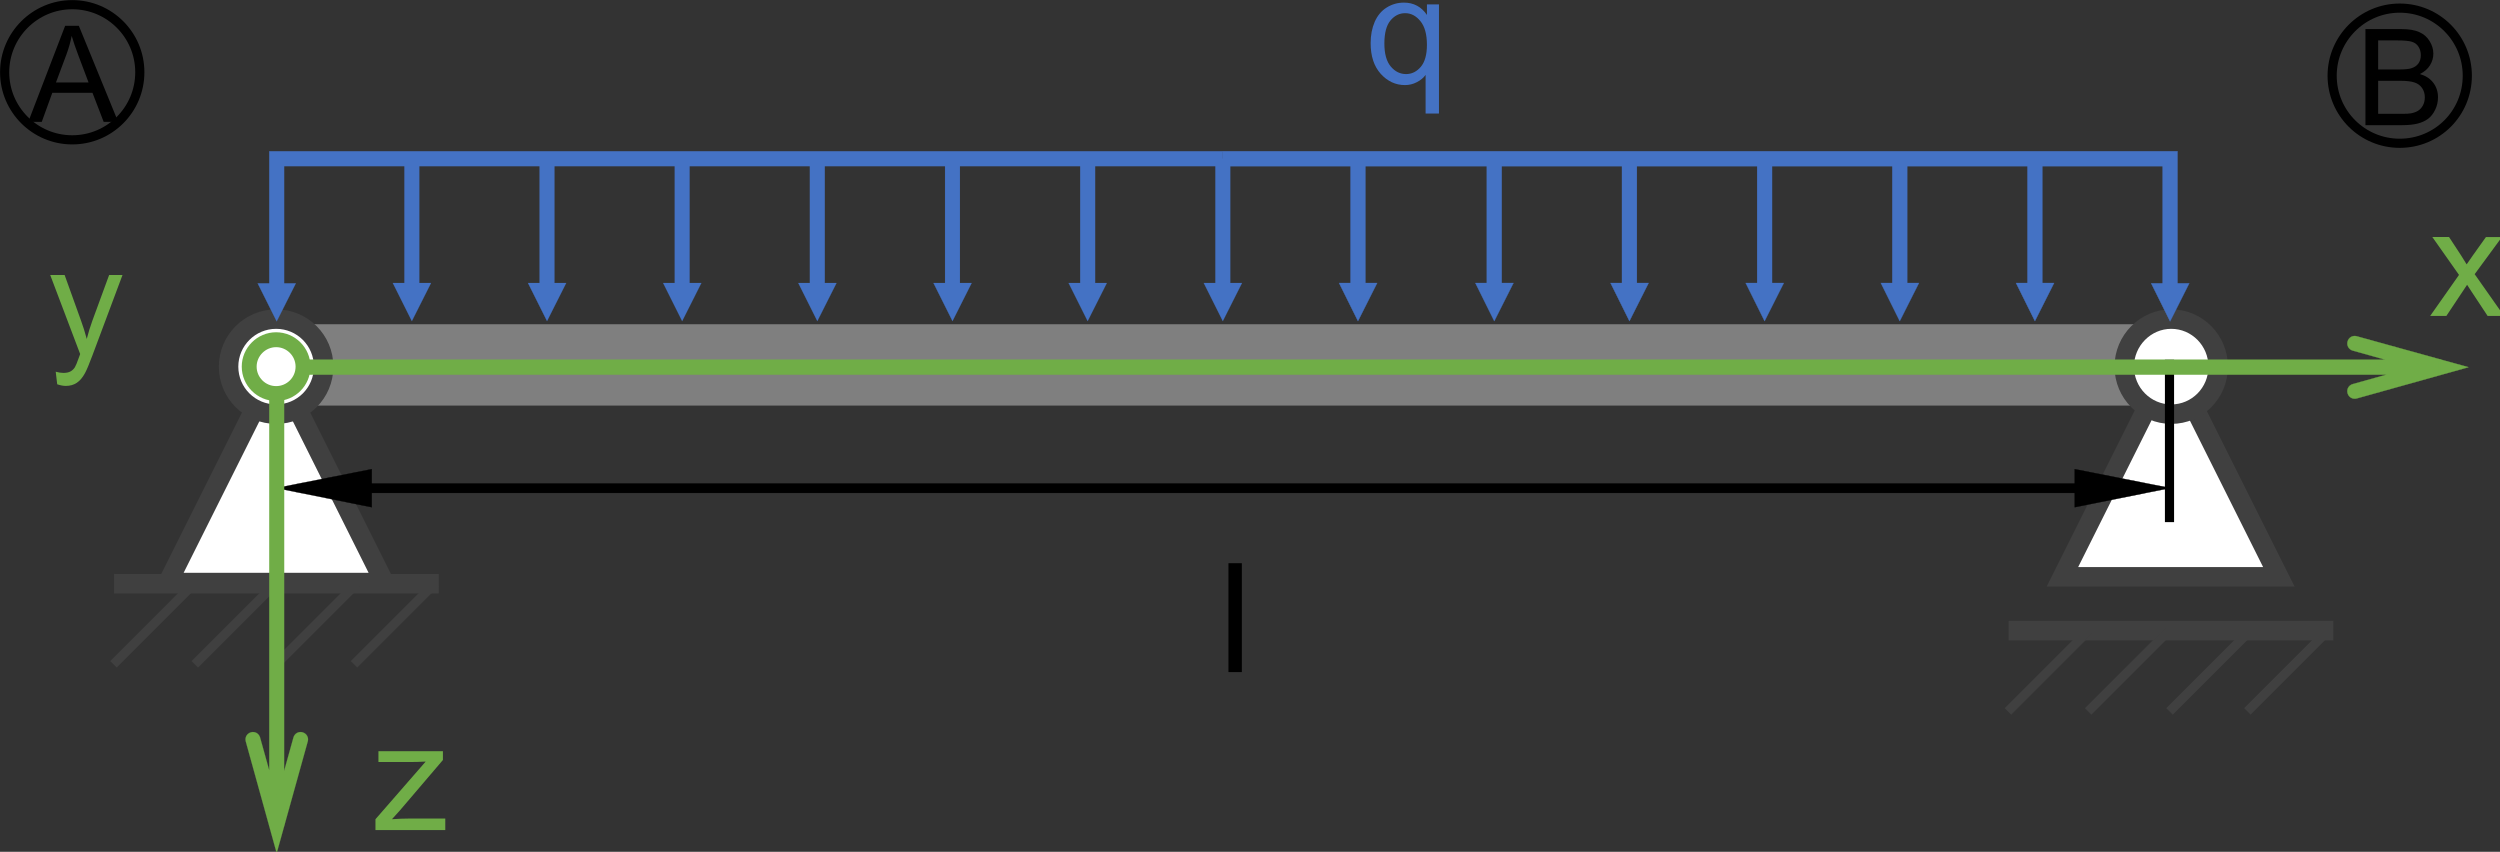 <?xml version="1.0" encoding="UTF-8" standalone="no"?>
<!-- Created with Inkscape (http://www.inkscape.org/) -->

<svg
   width="92.541mm"
   height="31.53mm"
   viewBox="0 0 92.541 31.53"
   version="1.1"
   id="svg20534"
   xml:space="preserve"
   xmlns="http://www.w3.org/2000/svg"
   xmlns:svg="http://www.w3.org/2000/svg"
   xmlns:rdf="http://www.w3.org/1999/02/22-rdf-syntax-ns#"
   xmlns:cc="http://creativecommons.org/ns#"
   xmlns:dc="http://purl.org/dc/elements/1.1/"><rect x="0" y="0" width="92.541" height="31.53" fill="#333333" stroke="none"/><defs
     id="defs20531"><clipPath
       clipPathUnits="userSpaceOnUse"
       id="clipEmfPath1"><path
         d="M -2.24,-9.12 H 369.274 V 144.158 H -2.24 Z"
         id="path21264" /></clipPath></defs><g
     id="layer1"
     transform="translate(51.718,-80.468)"><g
       id="g21466"
       transform="matrix(0.265,0,0,0.265,-53.263,78.5)"><path
         style="fill:#7f7f7f;fill-opacity:1;fill-rule:evenodd;stroke:none"
         d="M 44.399,52.719 V 64.079 H 308.875 V 52.719 Z"
         id="path21270" /><path
         style="fill:#ffffff;fill-opacity:1;fill-rule:evenodd;stroke:none"
         d="M 29.28,88.798 44.399,58.559 59.519,88.798 Z"
         id="path21272" /><path
         style="fill:none;stroke:#404040;stroke-width:2.72px;stroke-linecap:butt;stroke-linejoin:miter;stroke-miterlimit:8;stroke-dasharray:none;stroke-opacity:1"
         d="M 29.28,88.798 44.399,58.559 59.519,88.798 Z"
         id="path21274" /><path
         style="fill:#ffffff;fill-opacity:1;fill-rule:evenodd;stroke:none"
         d="m 37.759,58.639 c 0,-3.66 2.98,-6.64 6.64,-6.64 3.68,0 6.64,2.98 6.64,6.64 0,3.68 -2.96,6.64 -6.64,6.64 -3.66,0 -6.64,-2.96 -6.64,-6.64 z"
         id="path21276" /><path
         style="fill:none;stroke:#404040;stroke-width:2.72px;stroke-linecap:butt;stroke-linejoin:miter;stroke-miterlimit:8;stroke-dasharray:none;stroke-opacity:1"
         d="m 37.759,58.639 c 0,-3.66 2.98,-6.64 6.64,-6.64 3.68,0 6.64,2.98 6.64,6.64 0,3.68 -2.96,6.64 -6.64,6.64 -3.66,0 -6.64,-2.96 -6.64,-6.64"
         id="path21278" /><path
         style="fill:none;stroke:#404040;stroke-width:2.72px;stroke-linecap:butt;stroke-linejoin:miter;stroke-miterlimit:8;stroke-dasharray:none;stroke-opacity:1"
         d="M 21.76,88.958 H 67.119"
         id="path21280" /><path
         style="fill:none;stroke:#404040;stroke-width:1.28px;stroke-linecap:butt;stroke-linejoin:miter;stroke-miterlimit:8;stroke-dasharray:none;stroke-opacity:1"
         d="M 33.019,88.878 21.68,100.218"
         id="path21282" /><path
         style="fill:none;stroke:#404040;stroke-width:1.28px;stroke-linecap:butt;stroke-linejoin:miter;stroke-miterlimit:8;stroke-dasharray:none;stroke-opacity:1"
         d="M 44.379,88.878 33.039,100.218"
         id="path21284" /><path
         style="fill:none;stroke:#404040;stroke-width:1.28px;stroke-linecap:butt;stroke-linejoin:miter;stroke-miterlimit:8;stroke-dasharray:none;stroke-opacity:1"
         d="M 55.739,88.878 44.399,100.218"
         id="path21286" /><path
         style="fill:none;stroke:#404040;stroke-width:1.28px;stroke-linecap:butt;stroke-linejoin:miter;stroke-miterlimit:8;stroke-dasharray:none;stroke-opacity:1"
         d="M 66.619,88.878 55.279,100.218"
         id="path21288" /><path
         style="fill:none;stroke:#000000;stroke-width:1.28px;stroke-linecap:butt;stroke-linejoin:miter;stroke-miterlimit:8;stroke-dasharray:none;stroke-opacity:1"
         d="m 6.48,17.52 c 0,-5.2 4.24,-9.44 9.44,-9.44 5.22,0 9.44,4.24 9.44,9.44 0,5.22 -4.22,9.44 -9.44,9.44 -5.2,0 -9.44,-4.22 -9.44,-9.44"
         id="path21290" /><g
         aria-label="A"
         transform="translate(9.803,24.453)"
         id="text21296"
         style="font-size:18.75px;line-height:125%;font-family:Arial;letter-spacing:0px;word-spacing:0px"><path
           d="M -0.027,0 5.127,-13.422 H 7.04 L 12.534,0 H 10.51 L 8.945,-4.065 H 3.333 L 1.859,0 Z M 3.845,-5.511 H 8.395 L 6.995,-9.229 Q 6.354,-10.922 6.042,-12.012 5.786,-10.721 5.319,-9.448 Z"
           id="path22557" /></g><path
         style="fill:#ffffff;fill-opacity:1;fill-rule:evenodd;stroke:none"
         d="m 293.915,87.999 15.12,-30.239 15.12,30.239 z"
         id="path21298" /><path
         style="fill:none;stroke:#404040;stroke-width:2.72px;stroke-linecap:butt;stroke-linejoin:miter;stroke-miterlimit:8;stroke-dasharray:none;stroke-opacity:1"
         d="m 293.915,87.999 15.12,-30.239 15.12,30.239 z"
         id="path21300" /><path
         style="fill:#ffffff;fill-opacity:1;fill-rule:evenodd;stroke:none"
         d="m 302.555,58.639 c 0,-3.64 2.96,-6.64 6.56,-6.64 3.64,0 6.56,3 6.56,6.64 0,3.68 -2.92,6.64 -6.56,6.64 -3.6,0 -6.56,-2.96 -6.56,-6.64 z"
         id="path21302" /><path
         style="fill:none;stroke:#404040;stroke-width:2.72px;stroke-linecap:butt;stroke-linejoin:miter;stroke-miterlimit:8;stroke-dasharray:none;stroke-opacity:1"
         d="m 302.555,58.639 c 0,-3.64 2.96,-6.64 6.56,-6.64 3.64,0 6.56,3 6.56,6.64 0,3.68 -2.92,6.64 -6.56,6.64 -3.6,0 -6.56,-2.96 -6.56,-6.64"
         id="path21304" /><path
         style="fill:none;stroke:#404040;stroke-width:2.72px;stroke-linecap:butt;stroke-linejoin:miter;stroke-miterlimit:8;stroke-dasharray:none;stroke-opacity:1"
         d="m 286.395,95.518 h 45.359"
         id="path21306" /><path
         style="fill:none;stroke:#404040;stroke-width:1.28px;stroke-linecap:butt;stroke-linejoin:miter;stroke-miterlimit:8;stroke-dasharray:none;stroke-opacity:1"
         d="M 297.675,95.438 286.315,106.798"
         id="path21308" /><path
         style="fill:none;stroke:#404040;stroke-width:1.28px;stroke-linecap:butt;stroke-linejoin:miter;stroke-miterlimit:8;stroke-dasharray:none;stroke-opacity:1"
         d="M 308.875,95.438 297.515,106.798"
         id="path21310" /><path
         style="fill:none;stroke:#404040;stroke-width:1.28px;stroke-linecap:butt;stroke-linejoin:miter;stroke-miterlimit:8;stroke-dasharray:none;stroke-opacity:1"
         d="m 320.235,95.438 -11.36,11.36"
         id="path21312" /><path
         style="fill:none;stroke:#404040;stroke-width:1.28px;stroke-linecap:butt;stroke-linejoin:miter;stroke-miterlimit:8;stroke-dasharray:none;stroke-opacity:1"
         d="M 331.114,95.438 319.755,106.798"
         id="path21314" /><path
         style="fill:none;stroke:#000000;stroke-width:1.28px;stroke-linecap:butt;stroke-linejoin:miter;stroke-miterlimit:8;stroke-dasharray:none;stroke-opacity:1"
         d="m 331.594,18 c 0,-5.2 4.24,-9.44 9.44,-9.44 5.24,0 9.44,4.24 9.44,9.44 0,5.24 -4.2,9.44 -9.44,9.44 -5.2,0 -9.44,-4.2 -9.44,-9.44"
         id="path21316" /><g
         aria-label="B"
         transform="translate(334.873,24.911)"
         id="text21322"
         style="font-size:18.75px;line-height:125%;font-family:Arial;letter-spacing:0px;word-spacing:0px"><path
           d="m 1.373,0 v -13.422 h 5.035 q 1.538,0 2.463,0.412 0.934,0.403 1.456,1.254 0.531,0.842 0.531,1.767 0,0.861 -0.467,1.62 -0.467,0.76 -1.41,1.227 1.218,0.357 1.868,1.218 0.659,0.861 0.659,2.032 0,0.943 -0.403,1.758 -0.394,0.806 -0.98,1.245 Q 9.54,-0.449 8.652,-0.22 7.773,0 6.491,0 Z m 1.776,-7.782 h 2.902 q 1.181,0 1.694,-0.156 0.677,-0.201 1.016,-0.668 0.348,-0.467 0.348,-1.172 0,-0.668 -0.32,-1.172 -0.32,-0.513 -0.916,-0.696 -0.595,-0.192 -2.042,-0.192 H 3.149 Z m 0,6.198 h 3.342 q 0.861,0 1.208,-0.064 0.613,-0.11 1.025,-0.366 0.412,-0.256 0.677,-0.742 0.266,-0.494 0.266,-1.135 0,-0.751 -0.385,-1.3 Q 8.899,-5.75 8.212,-5.969 7.535,-6.198 6.253,-6.198 H 3.149 Z"
           id="path22560" /></g><path
         style="fill:#000000;fill-opacity:1;fill-rule:nonzero;stroke:#000000;stroke-width:0.04px;stroke-linecap:butt;stroke-linejoin:round;stroke-miterlimit:4;stroke-dasharray:none;stroke-opacity:1"
         d="M 56.399,74.959 H 296.995 v 1.32 H 56.399 Z m 1.36,3.32 -13.36,-2.68 13.36,-2.64 z m 237.876,-5.32 13.36,2.64 -13.36,2.68 z"
         id="path21324" /><path
         style="fill:none;stroke:#000000;stroke-width:1.28px;stroke-linecap:butt;stroke-linejoin:miter;stroke-miterlimit:8;stroke-dasharray:none;stroke-opacity:1"
         d="M 308.875,57.679 V 80.359"
         id="path21326" /><g
         aria-label="l"
         transform="translate(176.068,101.307)"
         id="text21332"
         style="font-size:21.25px;line-height:125%;font-family:Arial;letter-spacing:0px;word-spacing:0px"><path
           d="M 1.359,0 V -15.211 H 3.227 V 0 Z"
           id="path22575" /></g><path
         style="fill:#70ad47;fill-opacity:1;fill-rule:nonzero;stroke:#70ad47;stroke-width:0.04px;stroke-linecap:butt;stroke-linejoin:round;stroke-miterlimit:4;stroke-dasharray:none;stroke-opacity:1"
         clip-path="url(#clipEmfPath1)"
         d="M 44.479,57.679 H 346.754 v 2.08 H 44.479 Z m 290.555,-3.28 15.6,4.32 -15.6,4.36 c -0.56,0.16 -1.12,-0.16 -1.28,-0.72 -0.16,-0.56 0.16,-1.12 0.72,-1.28 l 12,-3.36 v 2.04 l -12,-3.36 c -0.56,-0.16 -0.88,-0.72 -0.72,-1.28 0.16,-0.56 0.72,-0.88 1.28,-0.72 z"
         id="path21334" /><g
         aria-label="x"
         transform="translate(345.133,51.555)"
         id="text21340"
         style="font-size:21.25px;line-height:125%;font-family:Arial;letter-spacing:0px;word-spacing:0px"><path
           d="M 0.156,0 4.182,-5.728 0.457,-11.019 H 2.791 l 1.691,2.584 q 0.477,0.737 0.768,1.235 0.457,-0.685 0.84,-1.214 l 1.857,-2.604 h 2.231 L 6.371,-5.831 10.469,0 H 8.176 L 5.914,-3.424 5.312,-4.348 2.418,0 Z"
           style="fill:#70ad47"
           id="path22566" /></g><path
         style="fill:#70ad47;fill-opacity:1;fill-rule:nonzero;stroke:#70ad47;stroke-width:0.02px;stroke-linecap:butt;stroke-linejoin:round;stroke-miterlimit:4;stroke-dasharray:none;stroke-opacity:1"
         clip-path="url(#clipEmfPath1)"
         d="M 45.519,58.559 V 122.718 H 43.439 V 58.559 Z m 3.3,52.439 -4.34,15.6 -4.32,-15.6 c -0.16,-0.56 0.16,-1.12 0.72,-1.28 0.56,-0.16 1.12,0.16 1.28,0.72 l 3.34,12 h -2.02 l 3.34,-12 c 0.16,-0.56 0.72,-0.88 1.28,-0.72 0.56,0.16 0.88,0.72 0.72,1.28 z"
         id="path21342" /><g
         aria-label="y"
         transform="translate(12.503,56.86)"
         id="text21348"
         style="font-size:21.25px;line-height:125%;font-family:Arial;letter-spacing:0px;word-spacing:0px"><path
           d="M 1.318,4.244 1.11,2.49 Q 1.722,2.656 2.179,2.656 q 0.623,0 0.996,-0.208 Q 3.549,2.241 3.787,1.868 3.964,1.588 4.358,0.477 4.41,0.322 4.524,0.021 L 0.342,-11.019 H 2.355 l 2.293,6.381 q 0.446,1.214 0.799,2.552 Q 5.769,-3.372 6.215,-4.597 L 8.571,-11.019 H 10.438 L 6.246,0.187 Q 5.572,2.003 5.198,2.687 4.7,3.611 4.057,4.036 q -0.643,0.436 -1.536,0.436 -0.54,0 -1.204,-0.228 z"
           style="fill:#70ad47"
           id="path22569" /></g><path
         style="fill:#ffffff;fill-opacity:1;fill-rule:evenodd;stroke:none"
         d="m 40.639,58.639 c 0,-2.06 1.7,-3.76 3.76,-3.76 2.08,0 3.76,1.7 3.76,3.76 0,2.08 -1.68,3.76 -3.76,3.76 -2.06,0 -3.76,-1.68 -3.76,-3.76 z"
         id="path21350" /><path
         style="fill:none;stroke:#70ad47;stroke-width:2.08px;stroke-linecap:butt;stroke-linejoin:miter;stroke-miterlimit:8;stroke-dasharray:none;stroke-opacity:1"
         d="m 40.639,58.639 c 0,-2.06 1.7,-3.76 3.76,-3.76 2.08,0 3.76,1.7 3.76,3.76 0,2.08 -1.68,3.76 -3.76,3.76 -2.06,0 -3.76,-1.68 -3.76,-3.76"
         id="path21352" /><g
         aria-label="z"
         transform="translate(57.862,123.373)"
         id="text21358"
         style="font-size:21.25px;line-height:125%;font-family:Arial;letter-spacing:0px;word-spacing:0px"><path
           d="M 0.415,0 V -1.515 L 7.429,-9.567 q -1.193,0.062 -2.106,0.062 H 0.83 V -11.019 H 9.836 v 1.235 l -5.966,6.993 -1.152,1.276 q 1.255,-0.093 2.355,-0.093 H 10.168 V 0 Z"
           style="fill:#70ad47"
           id="path22572" /></g><path
         style="fill:#4472c4;fill-opacity:1;fill-rule:nonzero;stroke:#4472c4;stroke-width:0.02px;stroke-linecap:butt;stroke-linejoin:round;stroke-miterlimit:4;stroke-dasharray:none;stroke-opacity:1"
         d="M 64.399,29.599 V 48.279 H 62.319 V 29.599 Z m 1.64,17.36 -2.68,5.32 -2.66,-5.32 z"
         id="path21360" /><path
         style="fill:#4472c4;fill-opacity:1;fill-rule:nonzero;stroke:#4472c4;stroke-width:0.02px;stroke-linecap:butt;stroke-linejoin:round;stroke-miterlimit:4;stroke-dasharray:none;stroke-opacity:1"
         d="M 83.279,29.599 V 48.279 H 81.199 V 29.599 Z m 1.64,17.36 -2.68,5.32 -2.66,-5.32 z"
         id="path21362" /><path
         style="fill:#4472c4;fill-opacity:1;fill-rule:nonzero;stroke:#4472c4;stroke-width:0.02px;stroke-linecap:butt;stroke-linejoin:round;stroke-miterlimit:4;stroke-dasharray:none;stroke-opacity:1"
         d="M 102.158,29.599 V 48.279 H 100.078 V 29.599 Z m 1.64,17.36 -2.68,5.32 -2.66,-5.32 z"
         id="path21364" /><path
         style="fill:#4472c4;fill-opacity:1;fill-rule:nonzero;stroke:#4472c4;stroke-width:0.02px;stroke-linecap:butt;stroke-linejoin:round;stroke-miterlimit:4;stroke-dasharray:none;stroke-opacity:1"
         d="m 121.038,29.599 v 18.68 h -2.08 V 29.599 Z m 1.64,17.36 -2.68,5.32 -2.66,-5.32 z"
         id="path21366" /><path
         style="fill:#4472c4;fill-opacity:1;fill-rule:nonzero;stroke:#4472c4;stroke-width:0.02px;stroke-linecap:butt;stroke-linejoin:round;stroke-miterlimit:4;stroke-dasharray:none;stroke-opacity:1"
         d="m 139.918,29.599 v 18.68 h -2.08 V 29.599 Z m 1.64,17.36 -2.68,5.32 -2.66,-5.32 z"
         id="path21368" /><path
         style="fill:#4472c4;fill-opacity:1;fill-rule:nonzero;stroke:#4472c4;stroke-width:0.02px;stroke-linecap:butt;stroke-linejoin:round;stroke-miterlimit:4;stroke-dasharray:none;stroke-opacity:1"
         d="m 158.797,29.599 v 18.68 h -2.08 V 29.599 Z m 1.64,17.36 -2.68,5.32 -2.66,-5.32 z"
         id="path21370" /><path
         style="fill:#4472c4;fill-opacity:1;fill-rule:nonzero;stroke:#4472c4;stroke-width:0.02px;stroke-linecap:butt;stroke-linejoin:round;stroke-miterlimit:4;stroke-dasharray:none;stroke-opacity:1"
         d="m 177.677,29.599 v 18.68 h -2.08 V 29.599 Z m 1.64,17.36 -2.68,5.32 -2.66,-5.32 z"
         id="path21372" /><path
         style="fill:#4472c4;fill-opacity:1;fill-rule:nonzero;stroke:#4472c4;stroke-width:0.04px;stroke-linecap:butt;stroke-linejoin:round;stroke-miterlimit:4;stroke-dasharray:none;stroke-opacity:1"
         d="m 215.596,29.599 v 18.68 h -2.08 V 29.599 Z m 1.64,17.36 -2.68,5.32 -2.64,-5.32 z"
         id="path21374" /><path
         style="fill:#4472c4;fill-opacity:1;fill-rule:nonzero;stroke:#4472c4;stroke-width:0.04px;stroke-linecap:butt;stroke-linejoin:round;stroke-miterlimit:4;stroke-dasharray:none;stroke-opacity:1"
         d="m 196.557,29.599 v 18.68 h -2.08 V 29.599 Z m 1.64,17.36 -2.68,5.32 -2.64,-5.32 z"
         id="path21376" /><path
         style="fill:#4472c4;fill-opacity:1;fill-rule:nonzero;stroke:#4472c4;stroke-width:0.04px;stroke-linecap:butt;stroke-linejoin:round;stroke-miterlimit:4;stroke-dasharray:none;stroke-opacity:1"
         d="m 234.476,29.599 v 18.68 h -2.08 V 29.599 Z m 1.64,17.36 -2.68,5.32 -2.64,-5.32 z"
         id="path21378" /><path
         style="fill:#4472c4;fill-opacity:1;fill-rule:nonzero;stroke:#4472c4;stroke-width:0.04px;stroke-linecap:butt;stroke-linejoin:round;stroke-miterlimit:4;stroke-dasharray:none;stroke-opacity:1"
         d="m 253.356,29.599 v 18.68 h -2.08 V 29.599 Z m 1.64,17.36 -2.68,5.32 -2.64,-5.32 z"
         id="path21380" /><path
         style="fill:#4472c4;fill-opacity:1;fill-rule:nonzero;stroke:#4472c4;stroke-width:0.04px;stroke-linecap:butt;stroke-linejoin:round;stroke-miterlimit:4;stroke-dasharray:none;stroke-opacity:1"
         d="m 272.235,29.599 v 18.68 h -2.08 V 29.599 Z m 1.64,17.36 -2.68,5.32 -2.64,-5.32 z"
         id="path21382" /><path
         style="fill:#4472c4;fill-opacity:1;fill-rule:nonzero;stroke:#4472c4;stroke-width:0.04px;stroke-linecap:butt;stroke-linejoin:round;stroke-miterlimit:4;stroke-dasharray:none;stroke-opacity:1"
         d="m 291.115,29.599 v 18.68 h -2.08 V 29.599 Z m 1.64,17.36 -2.68,5.32 -2.64,-5.32 z"
         id="path21384" /><path
         style="fill:#4472c4;fill-opacity:1;fill-rule:nonzero;stroke:#4472c4;stroke-width:0.02px;stroke-linecap:butt;stroke-linejoin:round;stroke-miterlimit:4;stroke-dasharray:none;stroke-opacity:1"
         d="M 43.439,48.319 V 28.56 H 176.637 v 2.08 H 44.479 l 1.04,-1.04 v 18.72 z m 3.72,-1.32 -2.68,5.32 -2.66,-5.32 z"
         id="path21386" /><path
         style="fill:#4472c4;fill-opacity:1;fill-rule:nonzero;stroke:#4472c4;stroke-width:0.04px;stroke-linecap:butt;stroke-linejoin:round;stroke-miterlimit:4;stroke-dasharray:none;stroke-opacity:1"
         d="M 309.995,48.319 V 28.56 H 176.637 v 2.08 h 132.318 l -1.04,-1.04 v 18.72 z m -3.68,-1.32 2.64,5.32 2.68,-5.32 z"
         id="path21388" /><g
         aria-label="q"
         transform="translate(196.54,19.061)"
         id="text21394"
         style="font-size:21.25px;line-height:125%;font-family:Arial;letter-spacing:0px;word-spacing:0px"><path
           d="m 8.425,4.223 v -5.396 q -0.436,0.612 -1.224,1.017 -0.778,0.405 -1.66,0.405 -1.961,0 -3.383,-1.567 -1.411,-1.567 -1.411,-4.296 0,-1.66 0.571,-2.978 0.581,-1.318 1.671,-1.992 1.1,-0.685 2.407,-0.685 2.044,0 3.217,1.722 V -11.019 H 10.293 V 4.223 Z m -5.759,-9.764 q 0,2.127 0.892,3.196 0.892,1.058 2.137,1.058 1.193,0 2.054,-1.006 0.861,-1.017 0.861,-3.082 0,-2.2 -0.913,-3.31 -0.903,-1.11 -2.127,-1.11 -1.214,0 -2.065,1.038 -0.84,1.027 -0.84,3.217 z"
           style="fill:#4472c4"
           id="path22563" /></g></g></g></svg>
